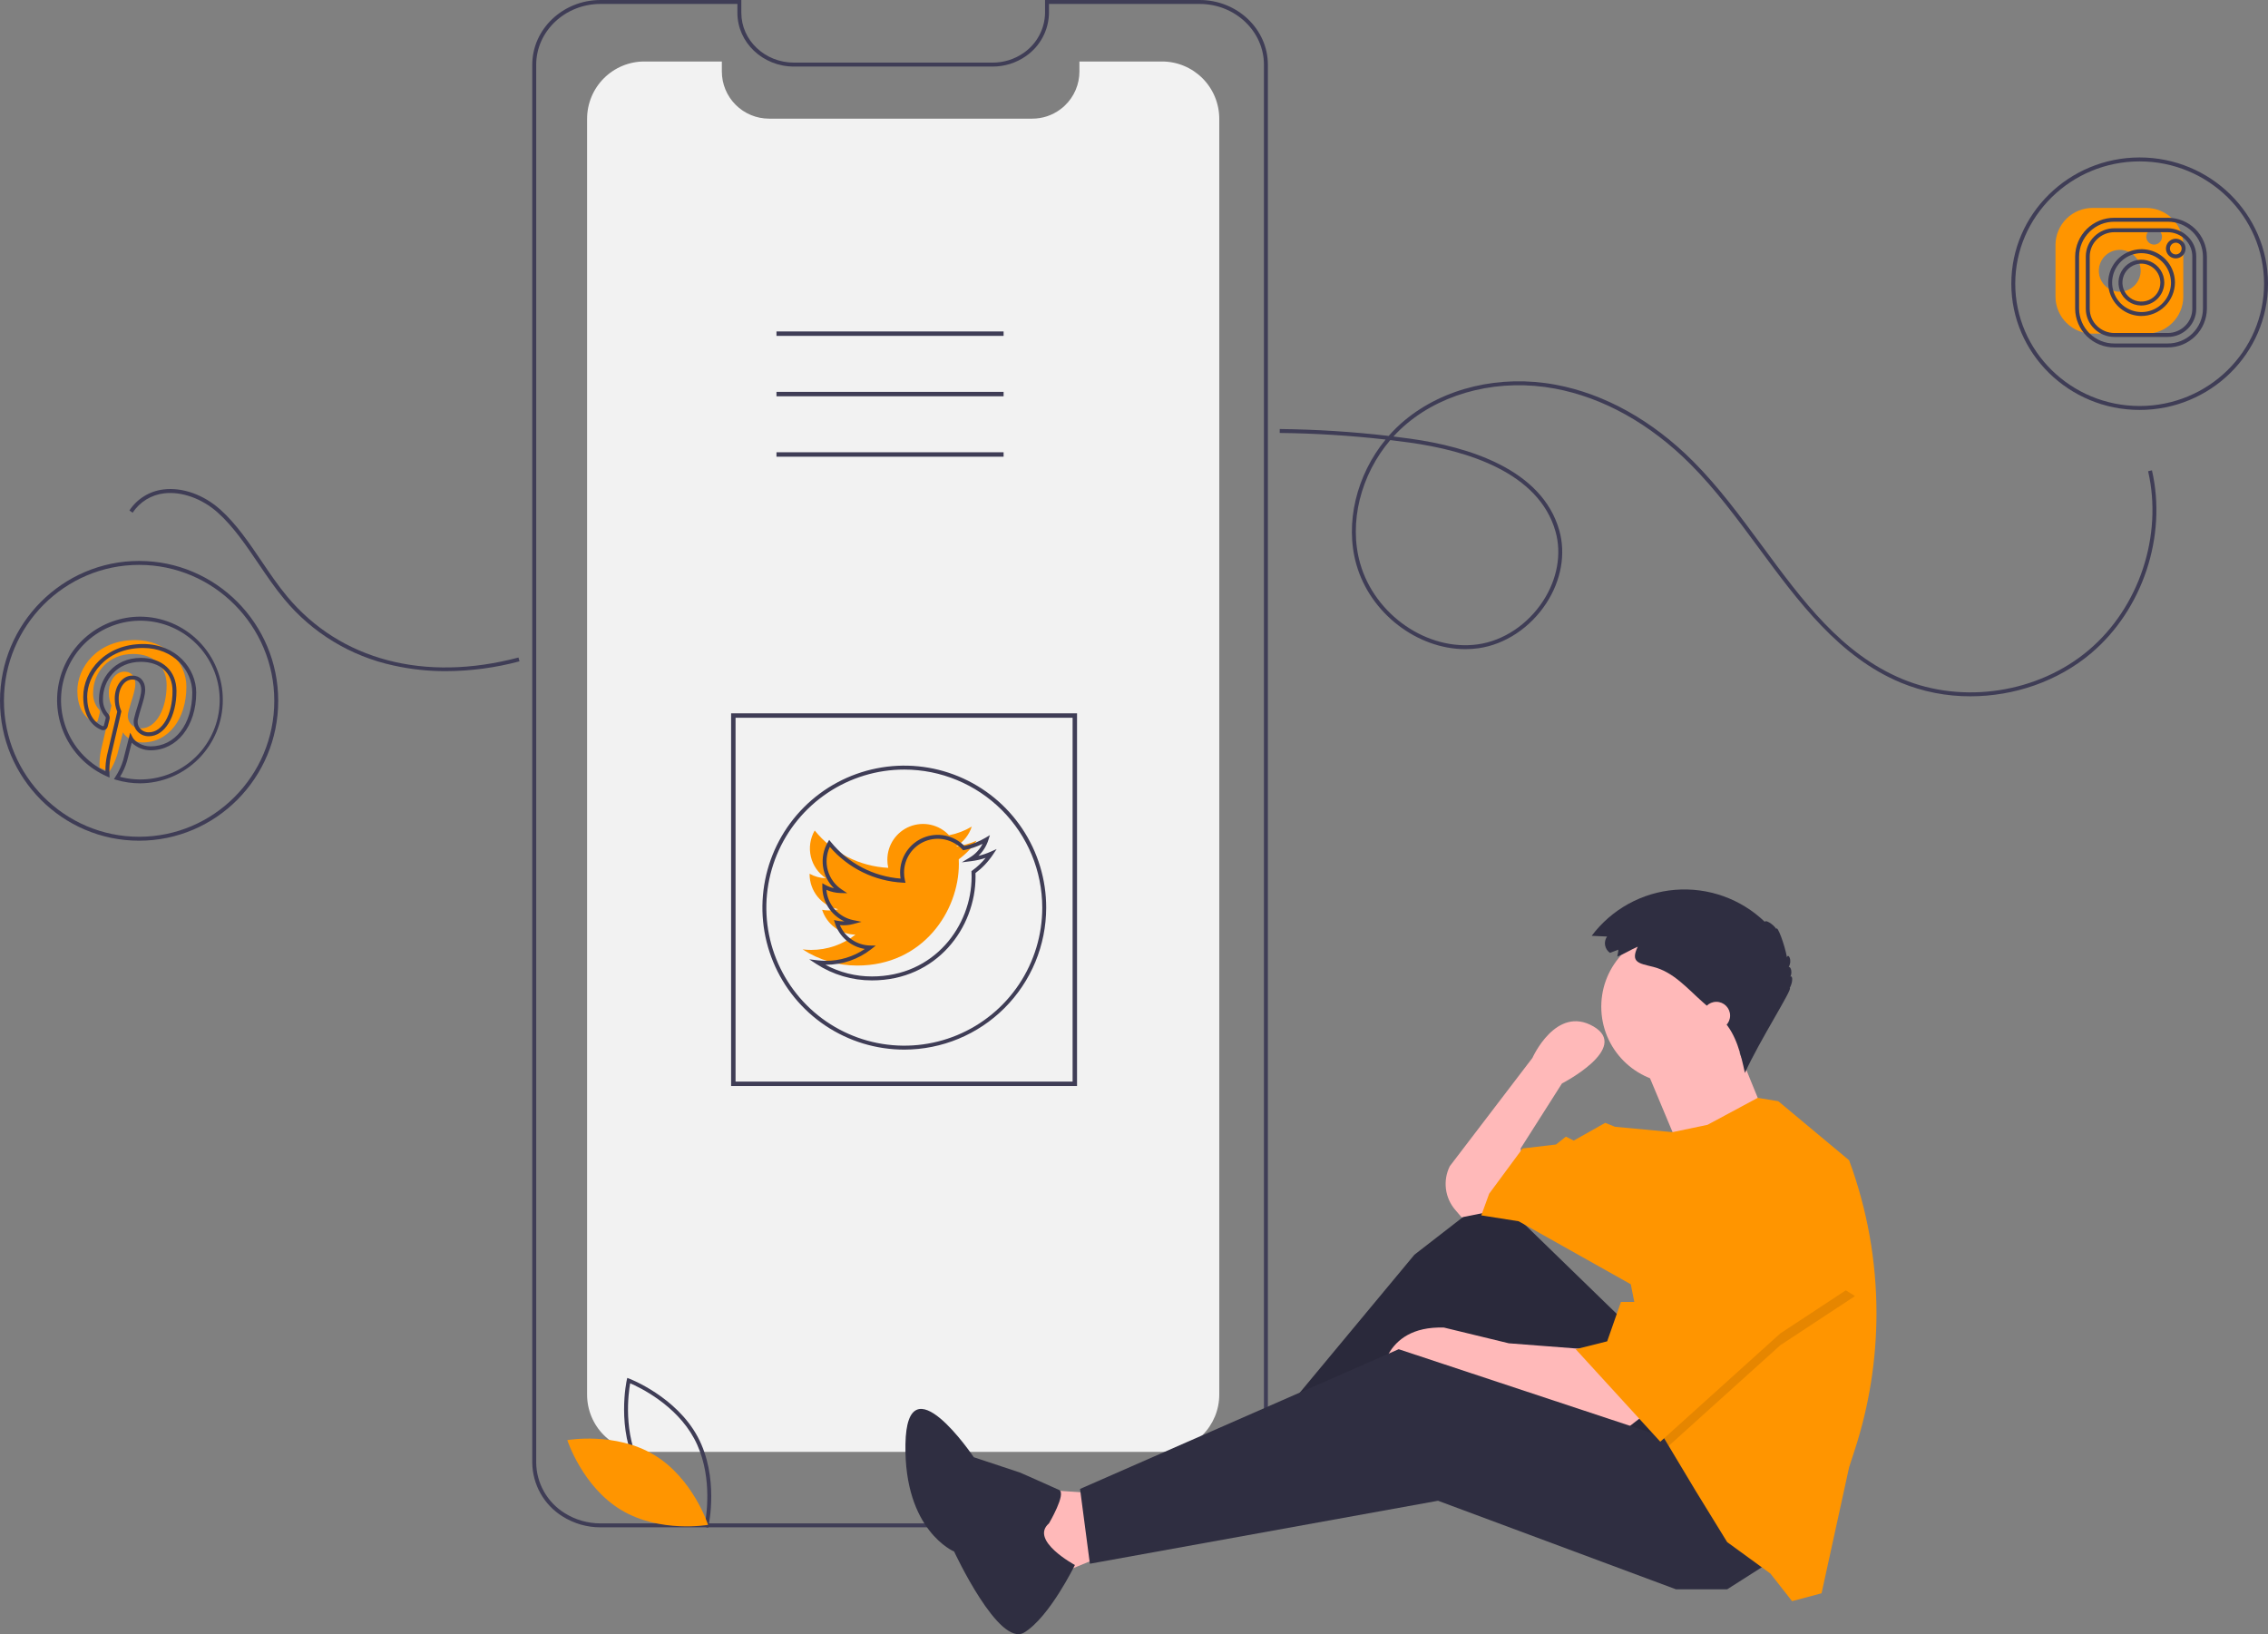 <svg width="508" height="366" viewBox="0 0 508 366" fill="none" xmlns="http://www.w3.org/2000/svg">
<rect x="0" y="0" width="508" height="366" fill="#808080" stroke="none"/>
<g clip-path="url(#clip0)">
<path d="M41.749 153.796C41.749 160.946 37.792 166.284 31.968 166.284C30.008 166.284 28.171 165.217 27.541 164.014C27.541 164.014 26.488 168.21 26.263 169.026C25.851 170.386 25.249 171.682 24.474 172.874C24.126 172.698 23.206 172.31 22.311 171.944C22.248 170.607 22.357 169.268 22.633 167.959C22.977 166.478 24.959 158.023 24.959 158.023C24.563 157.116 24.365 156.134 24.378 155.144C24.378 152.447 25.933 150.428 27.871 150.428C29.523 150.428 30.316 151.671 30.316 153.161C30.316 154.827 29.255 157.318 28.713 159.628C28.604 160.055 28.598 160.501 28.693 160.931C28.789 161.361 28.984 161.763 29.263 162.104C29.542 162.445 29.897 162.715 30.299 162.894C30.702 163.072 31.141 163.154 31.581 163.132C35.008 163.132 37.321 158.702 37.321 153.447C37.321 149.449 34.647 146.465 29.783 146.465C24.289 146.465 20.858 150.591 20.858 155.193C20.803 156.49 21.23 157.762 22.056 158.764C22.2 158.885 22.302 159.048 22.349 159.231C22.396 159.414 22.384 159.606 22.316 159.782C22.228 160.117 22.034 160.919 21.941 161.245C21.926 161.343 21.888 161.436 21.83 161.516C21.772 161.597 21.696 161.662 21.607 161.707C21.519 161.751 21.421 161.775 21.322 161.774C21.223 161.774 21.126 161.749 21.038 161.704C18.505 160.659 17.324 157.877 17.324 154.739C17.324 149.564 21.668 143.357 30.277 143.357C37.193 143.357 41.749 148.391 41.749 153.796Z" fill="#FF9500"/>
<path d="M480.679 46.572H468.749C466.556 46.561 464.447 47.418 462.883 48.956C461.319 50.495 460.426 52.59 460.4 54.784V66.514C460.427 68.708 461.319 70.803 462.883 72.341C464.447 73.879 466.556 74.735 468.749 74.722H480.679C482.872 74.735 484.981 73.879 486.545 72.341C488.109 70.803 489.002 68.708 489.028 66.514V54.784C489.002 52.59 488.109 50.495 486.545 48.956C484.981 47.418 482.872 46.561 480.679 46.572ZM474.714 65.342C473.79 65.326 472.891 65.037 472.131 64.512C471.37 63.987 470.782 63.248 470.439 62.39C470.096 61.531 470.015 60.59 470.205 59.685C470.394 58.78 470.847 57.952 471.506 57.303C472.165 56.655 473.001 56.216 473.908 56.041C474.816 55.866 475.755 55.963 476.607 56.321C477.459 56.678 478.187 57.279 478.699 58.049C479.211 58.819 479.485 59.722 479.485 60.647C479.473 61.902 478.964 63.101 478.069 63.981C477.175 64.861 475.968 65.351 474.714 65.342L474.714 65.342ZM482.468 54.784C482.122 54.778 481.785 54.67 481.5 54.473C481.215 54.276 480.994 53.999 480.866 53.678C480.737 53.355 480.707 53.003 480.778 52.664C480.849 52.324 481.019 52.014 481.266 51.771C481.513 51.528 481.827 51.363 482.167 51.298C482.507 51.233 482.859 51.269 483.178 51.403C483.498 51.537 483.77 51.763 483.962 52.051C484.154 52.34 484.257 52.679 484.257 53.026C484.255 53.259 484.207 53.489 484.117 53.704C484.026 53.919 483.894 54.113 483.727 54.277C483.561 54.44 483.364 54.569 483.148 54.656C482.932 54.743 482.701 54.787 482.468 54.784Z" fill="#FF9500"/>
<path d="M268.695 342.071H134.514C131.493 342.081 128.531 341.227 125.977 339.612C123.929 338.336 122.237 336.563 121.056 334.458C119.875 332.354 119.243 329.985 119.22 327.571V14.51C119.22 6.509 126.081 3.36314e-06 134.514 3.36314e-06H166.049V2.88C166.049 9.025 171.336 14.025 177.835 14.025H222.291C224.792 14.039 227.237 13.278 229.288 11.845C230.743 10.841 231.936 9.503 232.769 7.943C233.602 6.384 234.051 4.648 234.077 2.88V0H268.695C277.128 0 283.988 6.509 283.988 14.51V327.571C283.976 329.698 283.486 331.795 282.553 333.706C281.621 335.617 280.271 337.294 278.603 338.612C275.792 340.864 272.295 342.085 268.695 342.071ZM134.514 0.882C126.567 0.882 120.102 6.995 120.102 14.51V327.571C120.125 329.837 120.719 332.06 121.829 334.035C122.939 336.009 124.528 337.672 126.451 338.869C128.864 340.394 131.661 341.199 134.514 341.19H268.695C272.094 341.203 275.395 340.052 278.049 337.927C279.615 336.691 280.882 335.119 281.758 333.326C282.633 331.533 283.095 329.567 283.107 327.571V14.51C283.107 6.995 276.642 0.882 268.695 0.882H234.958V2.88C234.932 4.79 234.449 6.667 233.549 8.352C232.65 10.038 231.361 11.484 229.79 12.57C227.591 14.105 224.972 14.922 222.291 14.907H177.835C170.85 14.907 165.168 9.512 165.168 2.88V0.882H134.514Z" fill="#3F3D56"/>
<path d="M273.099 26.612V312.348C273.096 315.751 271.742 319.015 269.336 321.421C266.93 323.827 263.668 325.179 260.266 325.18H144.334C142.648 325.183 140.979 324.853 139.421 324.209C137.863 323.565 136.448 322.62 135.256 321.428C134.063 320.236 133.118 318.821 132.474 317.262C131.829 315.704 131.498 314.034 131.5 312.348V26.612C131.5 24.926 131.832 23.256 132.477 21.698C133.122 20.14 134.067 18.724 135.259 17.532C136.45 16.34 137.865 15.394 139.422 14.748C140.979 14.103 142.648 13.771 144.334 13.771H161.683V15.997C161.682 18.801 162.795 21.491 164.776 23.474C166.758 25.457 169.445 26.572 172.247 26.573H231.211C233.467 26.577 235.664 25.854 237.476 24.509C237.842 24.243 238.19 23.951 238.516 23.637C239.548 22.651 240.369 21.465 240.929 20.152C241.49 18.839 241.778 17.425 241.776 15.997V13.771H260.266C261.951 13.771 263.62 14.102 265.178 14.748C266.735 15.393 268.15 16.339 269.342 17.531C270.533 18.724 271.479 20.139 272.123 21.698C272.768 23.256 273.1 24.926 273.099 26.612Z" fill="#F2F2F2"/>
<path d="M241.242 243.235H163.758V159.762H241.242V243.235ZM164.752 242.241H240.248V160.756H164.752V242.241Z" fill="#3F3D56"/>
<path d="M224.79 74.232H173.92V75.226H224.79V74.232Z" fill="#3F3D56"/>
<path d="M224.79 87.763H173.92V88.756H224.79V87.763Z" fill="#3F3D56"/>
<path d="M224.79 101.292H173.92V102.286H224.79V101.292Z" fill="#3F3D56"/>
<path d="M158.597 342.189L158.124 342.012C158.02 341.972 147.679 338.008 142.835 329.019C137.991 320.03 140.363 309.207 140.387 309.099L140.499 308.606L140.971 308.783C141.075 308.822 151.416 312.787 156.261 321.776C161.105 330.765 158.733 341.588 158.708 341.696L158.597 342.189ZM143.611 328.601C147.706 336.201 155.878 340.097 157.949 340.986C158.342 338.766 159.577 329.787 155.485 322.194C151.393 314.602 143.218 310.7 141.147 309.809C140.753 312.03 139.519 321.008 143.611 328.601Z" fill="#3F3D56"/>
<path d="M146.537 325.866C155.243 331.107 158.595 341.516 158.595 341.516C158.595 341.516 147.834 343.429 139.128 338.188C130.422 332.948 127.07 322.538 127.07 322.538C127.07 322.538 137.831 320.626 146.537 325.866Z" fill="#FF9500"/>
<path d="M244.118 334.357L230.902 333.476L235.307 353.312L250.286 347.141L244.118 334.357Z" fill="#FFB9B9"/>
<path d="M365.271 297.329L334.432 267.354L316.81 281.019L282.006 322.896L285.971 329.067L328.264 300.415L356.901 337.884L384.215 324.219L365.271 297.329Z" fill="#2F2E41"/>
<path opacity="0.1" d="M365.271 297.329L334.432 267.354L316.81 281.019L282.006 322.896L285.971 329.067L328.264 300.415L356.901 337.884L384.215 324.219L365.271 297.329Z" fill="black"/>
<path d="M367.914 317.165L363.949 320.251L331.789 309.231L324.299 306.145L309.32 309.231C309.32 309.231 309.32 296.888 323.418 297.329L337.956 300.855L355.138 302.178L367.914 317.165Z" fill="#FFB9B9"/>
<path d="M396.551 349.786L386.858 355.957H375.404L322.097 336.12L244.118 350.226L241.916 333.476L313.286 302.178L375.845 322.896L396.551 349.786Z" fill="#2F2E41"/>
<path d="M333.992 271.321L327.383 272.643L325.943 270.962C324.803 269.631 324.081 267.994 323.867 266.254C323.653 264.514 323.956 262.75 324.74 261.182L343.243 236.937C343.243 236.937 348.53 225.035 356.9 229.884C365.271 234.733 349.852 242.668 349.852 242.668L340.6 257.215L341.481 264.709L333.992 271.321Z" fill="#FFB9B9"/>
<path d="M375.844 242.668C385.333 242.668 393.026 234.971 393.026 225.476C393.026 215.981 385.333 208.284 375.844 208.284C366.355 208.284 358.663 215.981 358.663 225.476C358.663 234.971 366.355 242.668 375.844 242.668Z" fill="#FFB9B9"/>
<path d="M368.135 238.039L376.065 256.994L395.009 249.06C395.009 249.06 388.841 234.072 388.841 233.631C388.841 233.19 368.135 238.039 368.135 238.039Z" fill="#FFB9B9"/>
<path d="M420.301 294.115C420.301 304.491 418.667 314.801 415.459 324.668L414.173 328.627L408.005 356.839L401.397 358.602L396.551 352.431L386.858 345.378L379.809 333.916L373.765 323.839L371.879 320.692L365.271 287.631L340.159 273.525L331.789 272.202L333.551 267.354L341.04 257.215L348.53 256.333L350.733 254.57L352.495 255.452L359.544 251.484L361.747 252.366L374.628 253.565L382.453 251.925L393.705 245.881L398.313 246.635L414.173 259.86C418.227 270.825 420.302 282.424 420.301 294.115Z" fill="#FF9500"/>
<path d="M234.958 341.183C234.958 341.183 238.904 334.491 237.238 333.71C235.571 332.929 228.493 329.814 228.493 329.814L218.113 326.372C218.113 326.372 203.135 304.1 202.807 323.468C202.478 342.837 213.712 347.493 213.712 347.493C213.712 347.493 223.732 369.069 229.407 365.628C235.083 362.188 240.763 350.509 240.763 350.509C240.763 350.509 230.528 345.003 234.958 341.183Z" fill="#2F2E41"/>
<path opacity="0.1" d="M415.495 290.276L398.753 301.296L373.765 323.839L371.879 320.692L366.593 294.243H367.914L381.572 269.117L415.495 290.276Z" fill="black"/>
<path d="M381.572 266.472L367.914 291.598H363.068L359.984 300.415L352.936 302.178L371.879 322.896L398.753 298.651L415.495 287.631L381.572 266.472Z" fill="#FF9500"/>
<path d="M362.481 212.693L360.619 213.41C360.333 213.216 360.088 212.967 359.899 212.677C359.71 212.387 359.581 212.063 359.519 211.722C359.457 211.382 359.464 211.032 359.539 210.695C359.613 210.357 359.755 210.037 359.955 209.755L356.514 209.594C358.723 206.651 361.531 204.211 364.752 202.435C367.973 200.659 371.535 199.588 375.201 199.292C378.867 198.996 382.554 199.483 386.018 200.72C389.482 201.956 392.644 203.915 395.295 206.466C395.452 205.926 397.159 206.977 397.856 208.041C398.09 207.163 399.691 211.409 400.258 214.41C400.52 213.411 401.528 215.024 400.645 216.572C401.204 216.49 401.457 217.922 401.024 218.72C401.636 218.433 401.533 220.142 400.869 221.285C401.742 221.207 393.981 233.261 390.838 240.305C389.925 236.11 388.899 231.692 385.957 228.567C385.457 228.036 384.909 227.552 384.362 227.069L381.405 224.457C377.966 221.42 374.838 217.671 370.256 216.536C367.108 215.756 365.117 215.579 366.833 212.03C365.283 212.677 363.835 213.64 362.271 214.241C362.292 213.745 362.511 213.19 362.481 212.693Z" fill="#2F2E41"/>
<path d="M384.435 230.546C386.138 230.546 387.519 229.164 387.519 227.46C387.519 225.756 386.138 224.374 384.435 224.374C382.732 224.374 381.351 225.756 381.351 227.46C381.351 229.164 382.732 230.546 384.435 230.546Z" fill="#FFB9B9"/>
<path d="M214.748 192.445C214.764 192.784 214.773 193.131 214.773 193.479C214.773 204.056 206.726 216.253 192.012 216.253C187.67 216.262 183.419 215.005 179.78 212.634C180.413 212.712 181.049 212.751 181.686 212.752C185.286 212.759 188.783 211.553 191.614 209.328C189.945 209.296 188.328 208.742 186.988 207.745C185.649 206.749 184.654 205.358 184.143 203.768C184.64 203.864 185.145 203.912 185.651 203.912C186.36 203.914 187.067 203.82 187.751 203.633C185.941 203.266 184.314 202.284 183.145 200.854C181.976 199.423 181.338 197.632 181.339 195.784V195.691C182.451 196.315 183.698 196.658 184.973 196.691C183.279 195.559 182.079 193.825 181.616 191.84C181.154 189.855 181.463 187.768 182.482 186.003C184.487 188.477 186.991 190.501 189.829 191.943C192.668 193.384 195.779 194.211 198.958 194.369C198.821 193.768 198.753 193.154 198.755 192.538C198.753 190.933 199.234 189.366 200.135 188.038C201.037 186.711 202.316 185.686 203.807 185.096C205.299 184.507 206.933 184.38 208.497 184.732C210.062 185.084 211.484 185.899 212.579 187.071C214.372 186.72 216.091 186.063 217.661 185.13C217.062 186.984 215.814 188.558 214.146 189.563C215.727 189.369 217.271 188.944 218.729 188.3C217.658 189.907 216.31 191.311 214.748 192.445Z" fill="#FF9500"/>
<path d="M202.552 235.079C196.266 235.079 190.121 233.214 184.895 229.719C179.668 226.225 175.594 221.258 173.189 215.447C170.783 209.637 170.154 203.242 171.38 197.074C172.607 190.905 175.633 185.238 180.078 180.791C184.523 176.343 190.186 173.315 196.351 172.088C202.517 170.861 208.907 171.49 214.714 173.897C220.522 176.304 225.486 180.38 228.978 185.61C232.47 190.84 234.334 196.988 234.334 203.278C234.325 211.709 230.973 219.792 225.015 225.754C219.057 231.715 210.978 235.069 202.552 235.079ZM202.552 172.358C196.44 172.358 190.466 174.172 185.384 177.569C180.303 180.966 176.342 185.795 174.003 191.445C171.664 197.095 171.052 203.312 172.244 209.31C173.437 215.307 176.38 220.817 180.701 225.141C185.023 229.465 190.529 232.41 196.523 233.603C202.518 234.796 208.731 234.184 214.377 231.843C220.024 229.503 224.85 225.54 228.245 220.455C231.641 215.371 233.453 209.393 233.453 203.278C233.444 195.08 230.185 187.221 224.392 181.425C218.599 175.628 210.745 172.368 202.552 172.358ZM195.309 219.576C190.881 219.584 186.547 218.303 182.836 215.887L181.255 214.858L183.128 215.08C183.743 215.154 184.363 215.191 184.983 215.192C188.091 215.205 191.132 214.28 193.708 212.539C192.171 212.29 190.733 211.621 189.553 210.605C188.373 209.589 187.497 208.265 187.023 206.782L186.794 206.066L187.53 206.216C188.057 206.321 188.594 206.367 189.13 206.353C187.66 205.677 186.414 204.595 185.54 203.233C184.665 201.871 184.199 200.288 184.195 198.669V197.817L184.851 198.185C185.461 198.527 186.116 198.781 186.797 198.939C185.456 197.624 184.591 195.9 184.338 194.039C184.086 192.177 184.46 190.285 185.402 188.66L185.723 188.108L186.125 188.603C188.033 190.953 190.4 192.889 193.08 194.293C195.761 195.698 198.699 196.541 201.716 196.773C201.646 196.326 201.611 195.875 201.612 195.423C201.61 193.751 202.105 192.116 203.034 190.726C203.962 189.335 205.283 188.253 206.828 187.615C208.373 186.978 210.073 186.815 211.711 187.146C213.349 187.477 214.852 188.288 216.028 189.475C217.686 189.125 219.275 188.503 220.731 187.635L221.727 187.044L221.375 188.148C220.945 189.495 220.183 190.711 219.158 191.684C220.081 191.463 220.982 191.159 221.85 190.775L223.235 190.162L222.395 191.422C221.339 193.008 220.019 194.401 218.492 195.54C218.502 195.809 218.507 196.083 218.507 196.356C218.507 207.77 209.83 219.576 195.309 219.576ZM184.874 216.074C188.081 217.8 191.667 218.7 195.309 218.694C209.278 218.694 217.626 207.337 217.626 196.356C217.626 196.017 217.618 195.677 217.601 195.346L217.59 195.107L217.783 194.967C218.9 194.158 219.906 193.207 220.776 192.136C219.709 192.494 218.609 192.742 217.493 192.879L215.434 193.132L217.212 192.064C218.438 191.33 219.432 190.266 220.08 188.992C218.777 189.64 217.392 190.11 215.963 190.388L215.724 190.435L215.557 190.257C214.523 189.149 213.179 188.378 211.7 188.045C210.221 187.712 208.677 187.832 207.267 188.389C205.858 188.946 204.649 189.915 203.797 191.17C202.946 192.425 202.491 193.906 202.493 195.423C202.49 196.003 202.556 196.581 202.687 197.146L202.824 197.718L202.237 197.689C199.108 197.529 196.044 196.737 193.23 195.358C190.417 193.979 187.912 192.044 185.867 189.669C185.092 191.311 184.933 193.178 185.418 194.928C185.904 196.678 187.002 198.195 188.513 199.203L189.775 200.048L188.257 200.01C187.169 199.981 186.097 199.739 185.102 199.296C185.241 200.928 185.904 202.471 186.991 203.694C188.079 204.917 189.533 205.755 191.136 206.083L192.967 206.451L191.165 206.941C190.173 207.21 189.139 207.296 188.116 207.195C188.691 208.531 189.639 209.673 190.846 210.483C192.053 211.294 193.468 211.739 194.921 211.765L196.157 211.789L195.185 212.552C192.28 214.847 188.684 216.089 184.983 216.074C184.947 216.074 184.911 216.074 184.874 216.074Z" fill="#3F3D56"/>
<path d="M479.56 68.425C478.549 68.409 477.565 68.094 476.732 67.521C475.899 66.947 475.255 66.14 474.879 65.2C474.503 64.261 474.413 63.232 474.62 62.241C474.827 61.251 475.322 60.344 476.043 59.635C476.764 58.925 477.678 58.444 478.671 58.253C479.664 58.061 480.691 58.168 481.624 58.559C482.556 58.95 483.352 59.608 483.913 60.45C484.473 61.292 484.771 62.281 484.771 63.293C484.759 64.665 484.203 65.975 483.226 66.938C482.249 67.9 480.93 68.435 479.56 68.425ZM479.56 59.042C478.723 59.058 477.91 59.321 477.222 59.798C476.534 60.275 476.002 60.945 475.693 61.723C475.384 62.501 475.311 63.353 475.484 64.172C475.657 64.992 476.068 65.742 476.666 66.328C477.263 66.914 478.02 67.311 478.842 67.469C479.664 67.626 480.514 67.537 481.286 67.213C482.058 66.889 482.717 66.344 483.18 65.647C483.643 64.949 483.89 64.13 483.89 63.293C483.878 62.155 483.415 61.069 482.603 60.272C481.791 59.475 480.697 59.033 479.56 59.042Z" fill="#3F3D56"/>
<path d="M485.524 75.463H473.596C471.905 75.464 470.282 74.8 469.076 73.615C468.479 73.037 468.004 72.344 467.68 71.578C467.356 70.812 467.19 69.989 467.191 69.157V57.429C467.193 56.598 467.36 55.776 467.683 55.011C468.007 54.246 468.479 53.553 469.074 52.974C470.277 51.782 471.903 51.116 473.596 51.123H485.524C487.214 51.122 488.838 51.786 490.043 52.972C490.641 53.55 491.116 54.242 491.439 55.008C491.763 55.774 491.929 56.597 491.928 57.429V69.157C491.927 69.988 491.759 70.81 491.436 71.575C491.113 72.34 490.64 73.033 490.045 73.613C488.843 74.805 487.216 75.47 485.524 75.463ZM473.596 52.005C472.135 51.998 470.732 52.572 469.694 53.6C469.182 54.098 468.775 54.693 468.497 55.351C468.219 56.008 468.074 56.715 468.073 57.429V69.157C468.072 69.871 468.214 70.578 468.493 71.236C468.771 71.893 469.178 72.488 469.691 72.984C470.733 74.008 472.135 74.582 473.596 74.581H485.524C486.984 74.588 488.388 74.014 489.426 72.986C489.937 72.488 490.344 71.893 490.622 71.235C490.901 70.578 491.045 69.871 491.047 69.157V57.429C491.048 56.715 490.905 56.008 490.627 55.35C490.349 54.693 489.941 54.099 489.428 53.602C488.387 52.578 486.984 52.004 485.524 52.005L473.596 52.005ZM479.56 70.771C478.087 70.747 476.654 70.288 475.441 69.451C474.228 68.615 473.289 67.439 472.742 66.07C472.195 64.701 472.064 63.202 472.367 61.759C472.669 60.316 473.39 58.995 474.44 57.961C475.491 56.928 476.823 56.227 478.269 55.949C479.716 55.67 481.212 55.825 482.571 56.395C483.93 56.965 485.09 57.923 485.906 59.151C486.722 60.378 487.157 61.819 487.157 63.293C487.138 65.292 486.328 67.202 484.904 68.604C483.479 70.006 481.558 70.785 479.56 70.771ZM479.56 56.697C478.261 56.721 476.998 57.128 475.93 57.868C474.862 58.607 474.036 59.646 473.556 60.853C473.076 62.061 472.962 63.384 473.231 64.655C473.499 65.927 474.136 67.091 475.063 68.001C475.99 68.912 477.165 69.528 478.441 69.773C479.717 70.017 481.036 69.88 482.234 69.377C483.432 68.874 484.454 68.028 485.173 66.946C485.892 65.864 486.276 64.593 486.276 63.293C486.257 61.528 485.54 59.842 484.281 58.605C483.022 57.369 481.324 56.682 479.56 56.697ZM487.313 57.869C486.879 57.863 486.457 57.729 486.1 57.484C485.742 57.239 485.465 56.893 485.303 56.49C485.141 56.088 485.102 55.646 485.19 55.221C485.279 54.797 485.49 54.407 485.799 54.103C486.108 53.798 486.5 53.592 486.925 53.509C487.351 53.427 487.792 53.472 488.192 53.639C488.592 53.807 488.933 54.089 489.174 54.45C489.414 54.811 489.542 55.235 489.542 55.669C489.538 56.257 489.3 56.818 488.882 57.23C488.464 57.643 487.9 57.873 487.313 57.869ZM487.313 54.351C487.054 54.357 486.802 54.439 486.589 54.588C486.376 54.736 486.212 54.944 486.117 55.186C486.022 55.427 486 55.691 486.054 55.945C486.109 56.199 486.236 56.431 486.422 56.613C486.608 56.794 486.842 56.917 487.097 56.965C487.352 57.013 487.616 56.986 487.855 56.885C488.094 56.784 488.298 56.615 488.441 56.399C488.585 56.183 488.661 55.929 488.661 55.669C488.657 55.316 488.512 54.978 488.259 54.731C488.007 54.484 487.666 54.347 487.313 54.351Z" fill="#3F3D56"/>
<path d="M479.253 91.814C463.403 91.814 450.507 79.13 450.507 63.539C450.507 47.949 463.403 35.265 479.253 35.265C495.104 35.265 508 47.949 508 63.539C508 79.13 495.104 91.814 479.253 91.814ZM479.253 36.147C463.889 36.147 451.388 48.435 451.388 63.539C451.388 78.644 463.889 90.932 479.253 90.932C494.619 90.932 507.119 78.644 507.119 63.539C507.119 48.435 494.619 36.147 479.253 36.147ZM485.524 77.808H473.596C471.285 77.825 469.061 76.923 467.413 75.301C465.765 73.68 464.828 71.47 464.806 69.157V57.429C464.828 55.116 465.765 52.906 467.413 51.285C469.061 49.663 471.285 48.761 473.596 48.778H485.524C487.835 48.761 490.058 49.663 491.706 51.285C493.354 52.906 494.292 55.116 494.314 57.429V69.157C494.292 71.47 493.354 73.68 491.706 75.301C490.058 76.923 487.835 77.825 485.524 77.808ZM473.596 49.659C471.518 49.643 469.519 50.451 468.036 51.908C466.553 53.364 465.709 55.35 465.687 57.429V69.157C465.709 71.236 466.553 73.222 468.036 74.678C469.519 76.135 471.518 76.943 473.596 76.927H485.524C487.601 76.943 489.601 76.135 491.083 74.678C492.566 73.222 493.411 71.236 493.432 69.157V57.429C493.411 55.35 492.566 53.364 491.083 51.908C489.601 50.451 487.601 49.643 485.524 49.659H473.596Z" fill="#3F3D56"/>
<path d="M31.159 188.29C13.978 188.29 0 174.236 0 156.961C0 139.686 13.978 125.632 31.159 125.632C48.339 125.632 62.317 139.686 62.317 156.961C62.317 174.236 48.339 188.29 31.159 188.29ZM31.159 126.514C14.463 126.514 0.881 140.172 0.881 156.961C0.881 173.75 14.463 187.408 31.159 187.408C47.854 187.408 61.436 173.75 61.436 156.961C61.436 140.172 47.854 126.514 31.159 126.514ZM31.343 175.44C29.561 175.438 27.789 175.18 26.081 174.674L25.524 174.509L25.832 174.017C26.601 172.847 27.197 171.572 27.6 170.231C27.824 169.429 28.866 165.27 28.876 165.228L29.158 164.106L29.694 165.13C30.218 166.13 31.87 167.164 33.729 167.164C39.229 167.164 43.069 162.21 43.069 155.117C43.069 150.204 38.943 145.121 32.038 145.121C23.408 145.121 19.526 151.518 19.526 156.061C19.526 159.328 20.78 161.718 22.967 162.617C23.029 162.65 23.103 162.658 23.171 162.637C23.229 162.594 23.268 162.529 23.279 162.457C23.328 162.28 23.404 161.972 23.479 161.672C23.546 161.406 23.61 161.147 23.652 160.991C23.731 160.695 23.736 160.677 23.48 160.37C22.59 159.288 22.127 157.917 22.181 156.517C22.181 152.072 25.462 147.347 31.545 147.347C36.393 147.347 39.526 150.26 39.526 154.768C39.526 160.542 36.867 164.897 33.341 164.897C32.823 164.907 32.31 164.798 31.84 164.581C31.37 164.363 30.956 164.041 30.629 163.639C30.324 163.25 30.113 162.796 30.013 162.312C29.912 161.829 29.924 161.328 30.048 160.85C30.249 159.993 30.518 159.118 30.779 158.272C31.221 156.834 31.638 155.477 31.638 154.483C31.638 153.945 31.494 152.19 29.636 152.19C27.923 152.19 26.581 154.069 26.581 156.468C26.572 157.39 26.754 158.304 27.117 159.151L27.188 159.293L27.152 159.448C27.152 159.448 25.17 167.901 24.822 169.381C24.543 170.717 24.44 172.083 24.518 173.445L24.545 174.15L23.899 173.865C19.994 172.135 16.799 169.117 14.848 165.315C12.898 161.513 12.309 157.156 13.181 152.972C14.053 148.788 16.332 145.03 19.639 142.324C22.945 139.619 27.079 138.13 31.351 138.106C33.795 138.111 36.213 138.599 38.469 139.541C40.724 140.482 42.772 141.86 44.495 143.594C46.218 145.328 47.583 147.385 48.511 149.647C49.44 151.909 49.913 154.332 49.905 156.777C49.911 161.713 47.96 166.45 44.48 169.949C41.001 173.448 36.276 175.423 31.343 175.44ZM26.885 173.982C31.294 175.152 35.984 174.58 39.984 172.385C43.984 170.19 46.987 166.54 48.371 162.191C49.756 157.842 49.415 153.126 47.42 149.021C45.426 144.916 41.929 141.736 37.656 140.139C33.382 138.542 28.658 138.651 24.463 140.443C20.267 142.235 16.921 145.573 15.117 149.766C13.313 153.958 13.19 158.684 14.773 162.965C16.356 167.246 19.524 170.754 23.621 172.763C23.594 171.559 23.71 170.356 23.964 169.18C24.285 167.814 25.996 160.517 26.26 159.392C25.884 158.463 25.694 157.47 25.7 156.468C25.7 153.575 27.429 151.309 29.636 151.309C31.387 151.309 32.519 152.555 32.519 154.483C32.519 155.609 32.083 157.029 31.62 158.531C31.364 159.363 31.1 160.224 30.906 161.051C30.814 161.4 30.803 161.766 30.875 162.12C30.946 162.473 31.098 162.806 31.319 163.092C31.564 163.389 31.874 163.626 32.224 163.786C32.574 163.946 32.956 164.025 33.341 164.015C36.364 164.015 38.644 160.04 38.644 154.768C38.644 150.734 35.924 148.229 31.545 148.229C26.035 148.229 23.062 152.499 23.062 156.517C23.012 157.709 23.401 158.879 24.155 159.804C24.346 159.979 24.482 160.206 24.544 160.458C24.606 160.71 24.591 160.974 24.503 161.218C24.462 161.372 24.399 161.625 24.334 161.885C24.258 162.193 24.179 162.509 24.13 162.685C24.099 162.844 24.031 162.993 23.933 163.122C23.835 163.25 23.708 163.355 23.564 163.427C23.419 163.499 23.26 163.537 23.098 163.538C22.936 163.538 22.776 163.502 22.631 163.432C20.136 162.406 18.645 159.65 18.645 156.061C18.645 150.25 23.655 144.239 32.038 144.239C39.495 144.239 43.951 149.77 43.951 155.117C43.951 162.608 39.652 168.045 33.729 168.045C32.155 168.042 30.642 167.433 29.505 166.343C29.182 167.627 28.612 169.882 28.45 170.465C28.087 171.701 27.56 172.884 26.885 173.982Z" fill="#3F3D56"/>
<path d="M441.355 155.948C436 155.969 430.695 154.93 425.743 152.89C411.93 147.129 402.782 134.723 393.936 122.725C389.16 116.248 384.222 109.55 378.581 103.911C369.542 94.874 359.055 89.036 348.255 87.028C336.117 84.77 323.747 87.69 315.168 94.835C314.083 95.74 313.061 96.718 312.109 97.762C313.361 97.914 314.609 98.077 315.855 98.249C328.954 100.066 345.383 105.104 349.259 118.79C350.747 124.043 349.688 129.99 346.354 135.105C342.782 140.586 337.096 144.354 331.145 145.186C330.176 145.321 329.198 145.388 328.219 145.388C317.502 145.388 306.943 137.418 303.817 126.461C301.169 117.182 303.84 106.37 310.355 98.443C302.479 97.545 294.562 97.053 286.636 96.968L286.645 96.087C294.799 96.173 302.942 96.69 311.041 97.635C312.137 96.385 313.328 95.222 314.605 94.158C323.383 86.846 336.023 83.857 348.416 86.161C359.392 88.202 370.038 94.124 379.204 103.287C384.892 108.973 389.85 115.698 394.646 122.201C403.824 134.651 412.494 146.409 426.082 152.077C439.74 157.774 456.51 155.182 467.813 145.629C479.117 136.077 484.475 119.966 481.147 105.541L482.006 105.342C485.406 120.082 479.931 136.542 468.381 146.303C460.917 152.611 451.118 155.948 441.355 155.948ZM311.401 98.565C304.797 106.308 302.045 117.041 304.664 126.219C307.959 137.767 319.785 145.883 331.023 144.313C336.725 143.516 342.181 139.894 345.616 134.623C348.811 129.722 349.83 124.038 348.412 119.03C344.665 105.802 328.573 100.903 315.734 99.123C314.294 98.923 312.85 98.737 311.401 98.565Z" fill="#3F3D56"/>
<path d="M99.903 150.319C95.948 150.333 92.004 149.906 88.143 149.048C78.543 146.983 69.917 141.743 63.656 134.174C61.59 131.697 59.707 128.917 57.887 126.229C55.124 122.147 52.267 117.927 48.757 114.787C45.265 111.662 40.667 110.018 36.761 110.492C35.34 110.655 33.972 111.127 32.754 111.877C31.536 112.626 30.497 113.634 29.711 114.829L28.983 114.332C29.839 113.032 30.969 111.936 32.295 111.122C33.62 110.307 35.108 109.793 36.654 109.617C40.866 109.105 45.613 110.79 49.344 114.129C52.935 117.342 55.824 121.608 58.617 125.734C60.425 128.405 62.294 131.166 64.333 133.608C76.219 147.85 95.099 152.827 116.133 147.263L116.358 148.115C110.991 149.555 105.46 150.296 99.903 150.319Z" fill="#3F3D56"/>
</g>
<defs>
<clipPath id="clip0">
<rect width="508" height="366" fill="white"/>
</clipPath>
</defs>
</svg>
